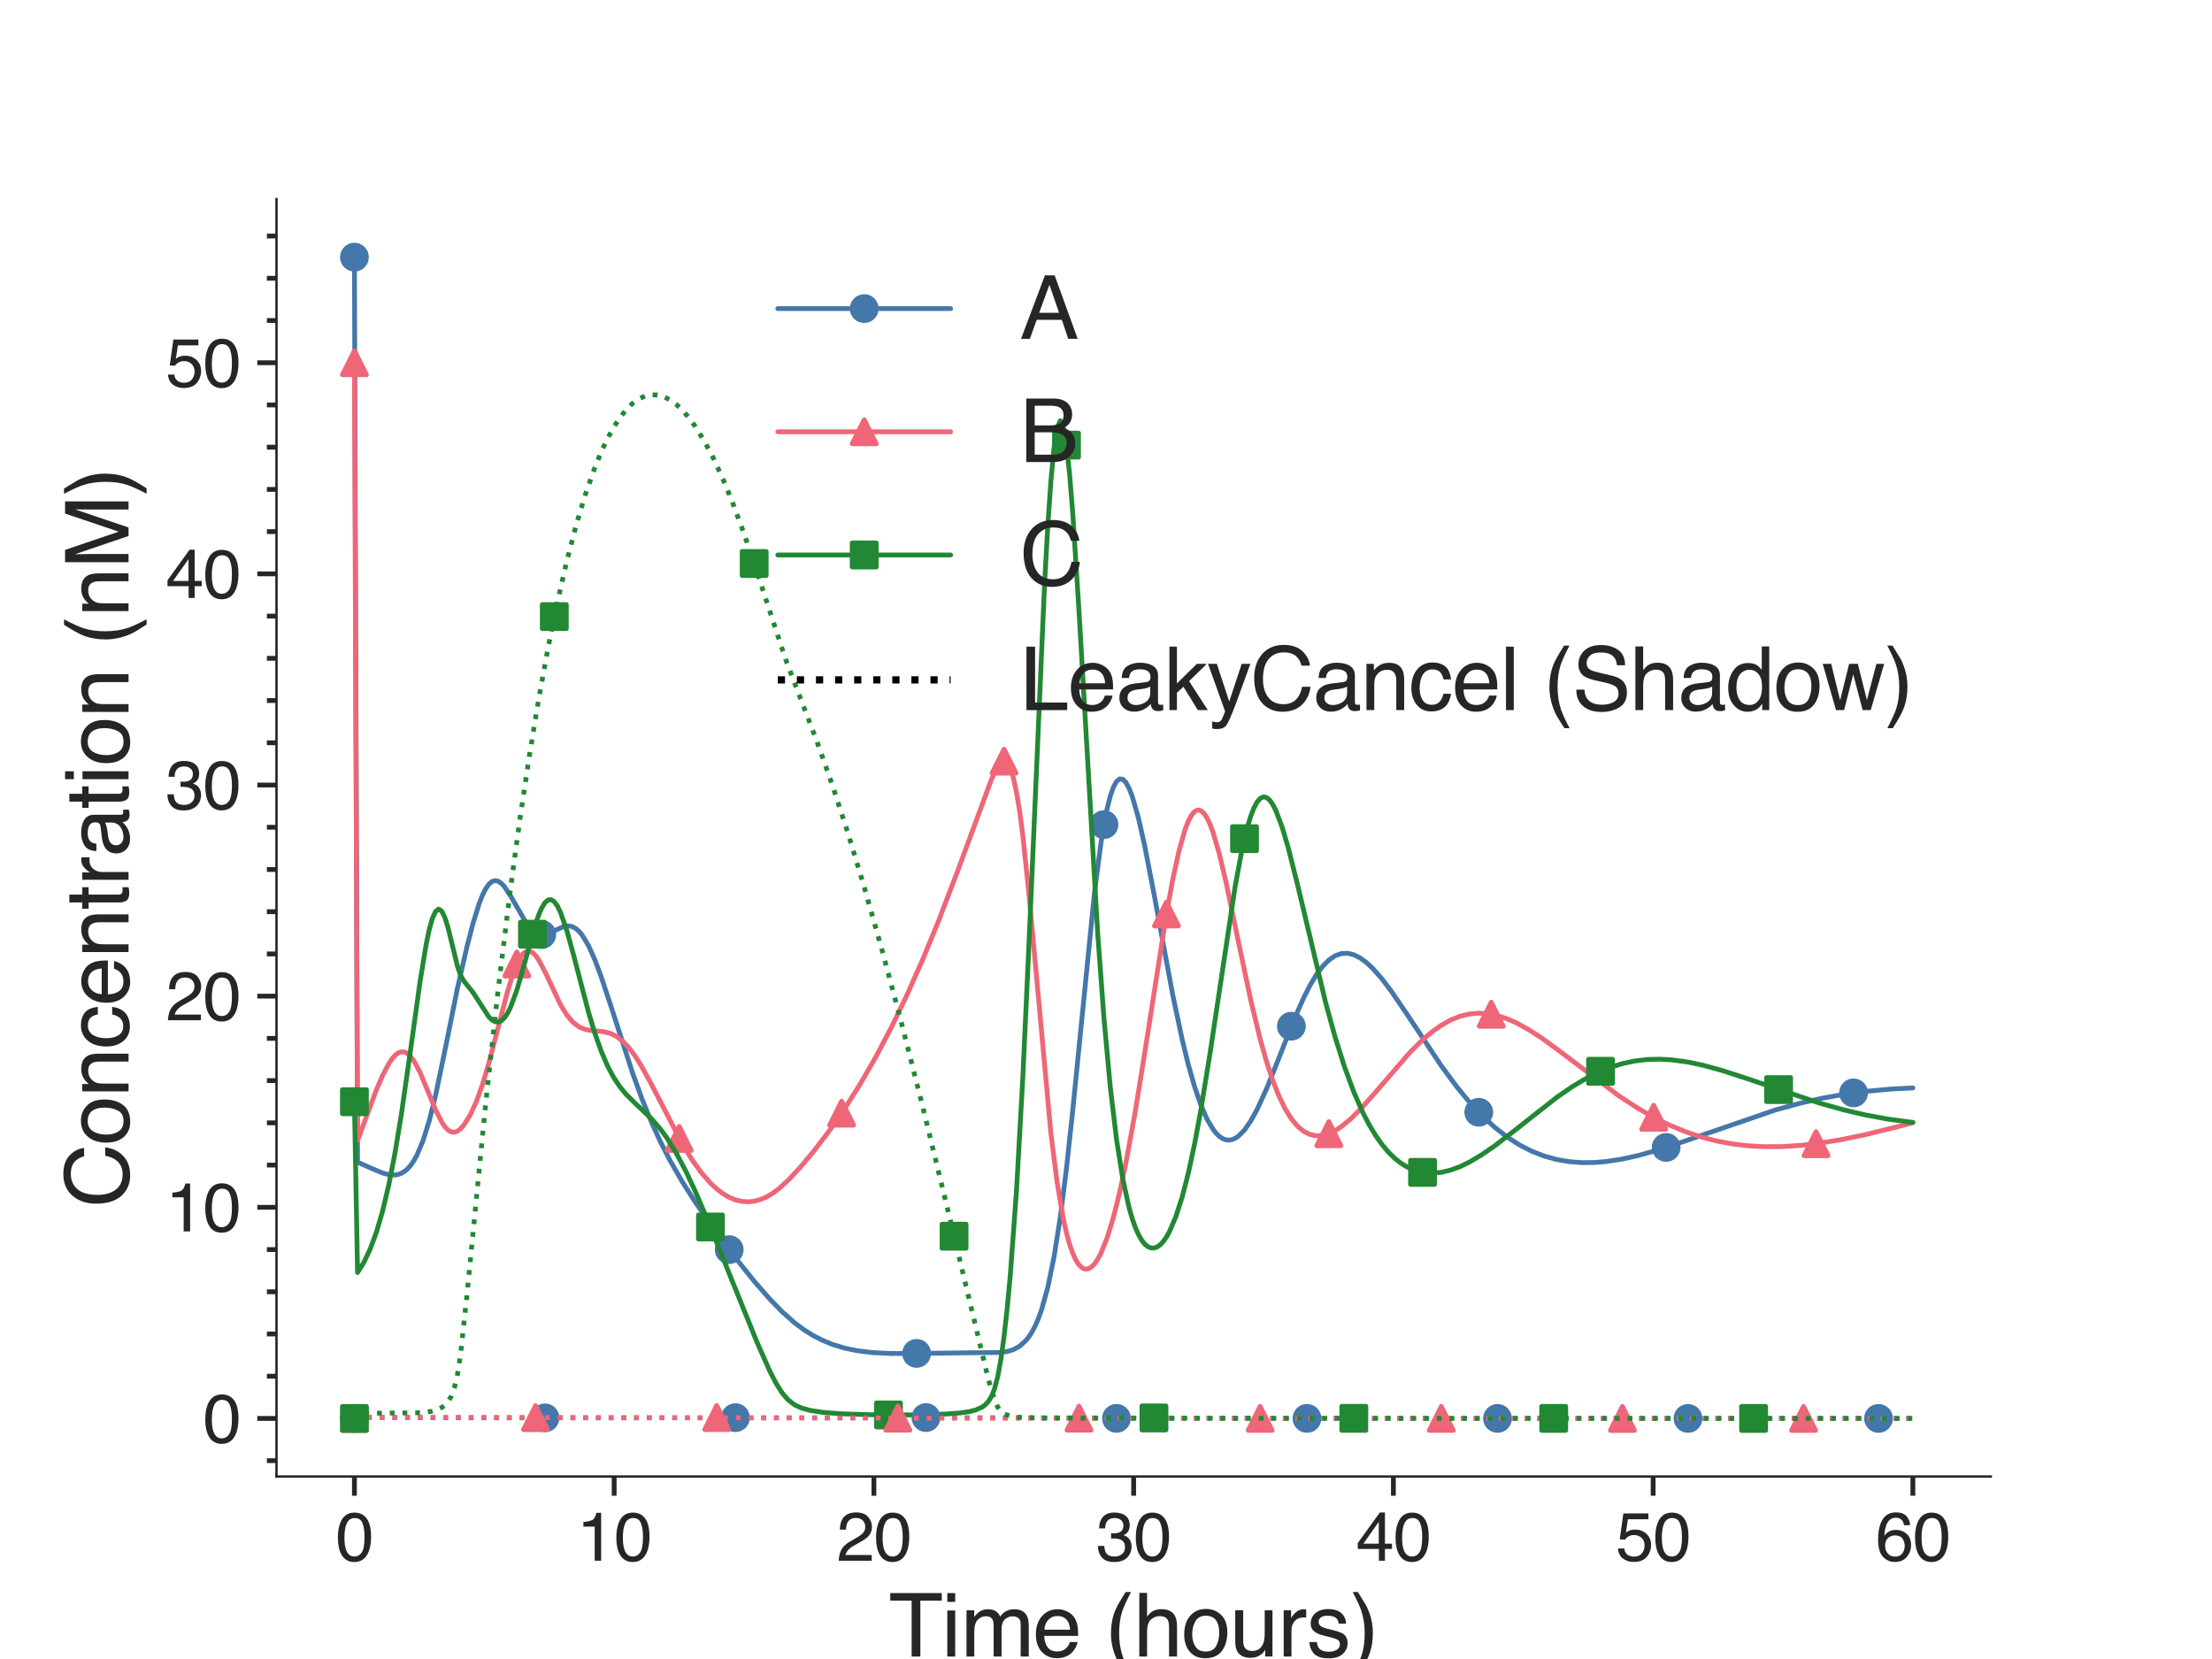 <?xml version="1.0" encoding="utf-8" standalone="no"?>
<!DOCTYPE svg PUBLIC "-//W3C//DTD SVG 1.1//EN"
  "http://www.w3.org/Graphics/SVG/1.1/DTD/svg11.dtd">
<svg xmlns:xlink="http://www.w3.org/1999/xlink" width="460.8pt" height="345.6pt" viewBox="0 0 460.8 345.6" xmlns="http://www.w3.org/2000/svg" version="1.1">
 <defs>
  <style type="text/css">*{stroke-linejoin: round; stroke-linecap: butt}</style>
 </defs>
 <g id="figure_1">
  <g id="patch_1">
   <path d="M 0 345.6 
L 460.8 345.6 
L 460.8 0 
L 0 0 
z
" style="fill: #ffffff"/>
  </g>
  <g id="axes_1">
   <g id="patch_2">
    <path d="M 57.6 307.584 
L 414.72 307.584 
L 414.72 41.472 
L 57.6 41.472 
z
" style="fill: #ffffff"/>
   </g>
   <g id="matplotlib.axis_1">
    <g id="xtick_1">
     <g id="line2d_1">
      <defs>
       <path id="m24bf55b478" d="M 0 0 
L 0 4 
" style="stroke: #262626"/>
      </defs>
      <g>
       <use xlink:href="#m24bf55b478" x="73.833" y="307.584" style="fill: #262626; stroke: #262626"/>
      </g>
     </g>
     <g id="text_1">
      <!-- 0 -->
      <g style="fill: #262626" transform="translate(69.94 325.127)scale(0.14 -0.14)">
       <defs>
        <path id="Helvetica-30" d="M 1731 4475 
Q 2600 4475 2988 3759 
Q 3288 3206 3288 2244 
Q 3288 1331 3016 734 
Q 2622 -122 1728 -122 
Q 922 -122 528 578 
Q 200 1163 200 2147 
Q 200 2909 397 3456 
Q 766 4475 1731 4475 
z
M 1725 391 
Q 2163 391 2422 778 
Q 2681 1166 2681 2222 
Q 2681 2984 2493 3476 
Q 2306 3969 1766 3969 
Q 1269 3969 1039 3501 
Q 809 3034 809 2125 
Q 809 1441 956 1025 
Q 1181 391 1725 391 
z
" transform="scale(0.016)"/>
       </defs>
       <use xlink:href="#Helvetica-30"/>
      </g>
     </g>
    </g>
    <g id="xtick_2">
     <g id="line2d_2">
      <g>
       <use xlink:href="#m24bf55b478" x="127.942" y="307.584" style="fill: #262626; stroke: #262626"/>
      </g>
     </g>
     <g id="text_2">
      <!-- 10 -->
      <g style="fill: #262626" transform="translate(120.157 325.127)scale(0.14 -0.14)">
       <defs>
        <path id="Helvetica-31" d="M 613 3169 
L 613 3600 
Q 1222 3659 1462 3798 
Q 1703 3938 1822 4456 
L 2266 4456 
L 2266 0 
L 1666 0 
L 1666 3169 
L 613 3169 
z
" transform="scale(0.016)"/>
       </defs>
       <use xlink:href="#Helvetica-31"/>
       <use xlink:href="#Helvetica-30" x="55.615"/>
      </g>
     </g>
    </g>
    <g id="xtick_3">
     <g id="line2d_3">
      <g>
       <use xlink:href="#m24bf55b478" x="182.051" y="307.584" style="fill: #262626; stroke: #262626"/>
      </g>
     </g>
     <g id="text_3">
      <!-- 20 -->
      <g style="fill: #262626" transform="translate(174.266 325.127)scale(0.14 -0.14)">
       <defs>
        <path id="Helvetica-32" d="M 200 0 
Q 231 578 439 1006 
Q 647 1434 1250 1784 
L 1850 2131 
Q 2253 2366 2416 2531 
Q 2672 2791 2672 3125 
Q 2672 3516 2437 3745 
Q 2203 3975 1813 3975 
Q 1234 3975 1013 3538 
Q 894 3303 881 2888 
L 309 2888 
Q 319 3472 525 3841 
Q 891 4491 1816 4491 
Q 2584 4491 2939 4075 
Q 3294 3659 3294 3150 
Q 3294 2613 2916 2231 
Q 2697 2009 2131 1694 
L 1703 1456 
Q 1397 1288 1222 1134 
Q 909 863 828 531 
L 3272 531 
L 3272 0 
L 200 0 
z
" transform="scale(0.016)"/>
       </defs>
       <use xlink:href="#Helvetica-32"/>
       <use xlink:href="#Helvetica-30" x="55.615"/>
      </g>
     </g>
    </g>
    <g id="xtick_4">
     <g id="line2d_4">
      <g>
       <use xlink:href="#m24bf55b478" x="236.16" y="307.584" style="fill: #262626; stroke: #262626"/>
      </g>
     </g>
     <g id="text_4">
      <!-- 30 -->
      <g style="fill: #262626" transform="translate(228.375 325.127)scale(0.14 -0.14)">
       <defs>
        <path id="Helvetica-33" d="M 1663 -122 
Q 869 -122 511 314 
Q 153 750 153 1375 
L 741 1375 
Q 778 941 903 744 
Q 1122 391 1694 391 
Q 2138 391 2406 628 
Q 2675 866 2675 1241 
Q 2675 1703 2392 1887 
Q 2109 2072 1606 2072 
Q 1550 2072 1492 2070 
Q 1434 2069 1375 2066 
L 1375 2563 
Q 1463 2553 1522 2550 
Q 1581 2547 1650 2547 
Q 1966 2547 2169 2647 
Q 2525 2822 2525 3272 
Q 2525 3606 2287 3787 
Q 2050 3969 1734 3969 
Q 1172 3969 956 3594 
Q 838 3388 822 3006 
L 266 3006 
Q 266 3506 466 3856 
Q 809 4481 1675 4481 
Q 2359 4481 2734 4176 
Q 3109 3872 3109 3294 
Q 3109 2881 2888 2625 
Q 2750 2466 2531 2375 
Q 2884 2278 3082 2001 
Q 3281 1725 3281 1325 
Q 3281 684 2859 281 
Q 2438 -122 1663 -122 
z
" transform="scale(0.016)"/>
       </defs>
       <use xlink:href="#Helvetica-33"/>
       <use xlink:href="#Helvetica-30" x="55.615"/>
      </g>
     </g>
    </g>
    <g id="xtick_5">
     <g id="line2d_5">
      <g>
       <use xlink:href="#m24bf55b478" x="290.269" y="307.584" style="fill: #262626; stroke: #262626"/>
      </g>
     </g>
     <g id="text_5">
      <!-- 40 -->
      <g style="fill: #262626" transform="translate(282.484 325.127)scale(0.14 -0.14)">
       <defs>
        <path id="Helvetica-34" d="M 2116 1584 
L 2116 3613 
L 681 1584 
L 2116 1584 
z
M 2125 0 
L 2125 1094 
L 163 1094 
L 163 1644 
L 2213 4488 
L 2688 4488 
L 2688 1584 
L 3347 1584 
L 3347 1094 
L 2688 1094 
L 2688 0 
L 2125 0 
z
" transform="scale(0.016)"/>
       </defs>
       <use xlink:href="#Helvetica-34"/>
       <use xlink:href="#Helvetica-30" x="55.615"/>
      </g>
     </g>
    </g>
    <g id="xtick_6">
     <g id="line2d_6">
      <g>
       <use xlink:href="#m24bf55b478" x="344.378" y="307.584" style="fill: #262626; stroke: #262626"/>
      </g>
     </g>
     <g id="text_6">
      <!-- 50 -->
      <g style="fill: #262626" transform="translate(336.593 325.127)scale(0.14 -0.14)">
       <defs>
        <path id="Helvetica-35" d="M 791 1141 
Q 847 659 1238 475 
Q 1438 381 1700 381 
Q 2200 381 2440 700 
Q 2681 1019 2681 1406 
Q 2681 1875 2395 2131 
Q 2109 2388 1709 2388 
Q 1419 2388 1211 2275 
Q 1003 2163 856 1963 
L 369 1991 
L 709 4400 
L 3034 4400 
L 3034 3856 
L 1131 3856 
L 941 2613 
Q 1097 2731 1238 2791 
Q 1488 2894 1816 2894 
Q 2431 2894 2859 2497 
Q 3288 2100 3288 1491 
Q 3288 856 2895 371 
Q 2503 -113 1644 -113 
Q 1097 -113 676 195 
Q 256 503 206 1141 
L 791 1141 
z
" transform="scale(0.016)"/>
       </defs>
       <use xlink:href="#Helvetica-35"/>
       <use xlink:href="#Helvetica-30" x="55.615"/>
      </g>
     </g>
    </g>
    <g id="xtick_7">
     <g id="line2d_7">
      <g>
       <use xlink:href="#m24bf55b478" x="398.487" y="307.584" style="fill: #262626; stroke: #262626"/>
      </g>
     </g>
     <g id="text_7">
      <!-- 60 -->
      <g style="fill: #262626" transform="translate(390.702 325.127)scale(0.14 -0.14)">
       <defs>
        <path id="Helvetica-36" d="M 1872 4494 
Q 2622 4494 2917 4105 
Q 3213 3716 3213 3303 
L 2656 3303 
Q 2606 3569 2497 3719 
Q 2294 4000 1881 4000 
Q 1409 4000 1131 3564 
Q 853 3128 822 2316 
Q 1016 2600 1309 2741 
Q 1578 2866 1909 2866 
Q 2472 2866 2890 2506 
Q 3309 2147 3309 1434 
Q 3309 825 2912 354 
Q 2516 -116 1781 -116 
Q 1153 -116 697 361 
Q 241 838 241 1966 
Q 241 2800 444 3381 
Q 834 4494 1872 4494 
z
M 1831 384 
Q 2275 384 2495 682 
Q 2716 981 2716 1388 
Q 2716 1731 2519 2042 
Q 2322 2353 1803 2353 
Q 1441 2353 1167 2112 
Q 894 1872 894 1388 
Q 894 963 1142 673 
Q 1391 384 1831 384 
z
" transform="scale(0.016)"/>
       </defs>
       <use xlink:href="#Helvetica-36"/>
       <use xlink:href="#Helvetica-30" x="55.615"/>
      </g>
     </g>
    </g>
    <g id="text_8">
     <!-- Time (hours) -->
     <g style="fill: #262626" transform="translate(185.157 345.089)scale(0.18 -0.18)">
      <defs>
       <path id="Helvetica-54" d="M 3828 4591 
L 3828 4044 
L 2281 4044 
L 2281 0 
L 1650 0 
L 1650 4044 
L 103 4044 
L 103 4591 
L 3828 4591 
z
" transform="scale(0.016)"/>
       <path id="Helvetica-69" d="M 413 3331 
L 984 3331 
L 984 0 
L 413 0 
L 413 3331 
z
M 413 4591 
L 984 4591 
L 984 3953 
L 413 3953 
L 413 4591 
z
" transform="scale(0.016)"/>
       <path id="Helvetica-6d" d="M 413 3347 
L 969 3347 
L 969 2872 
Q 1169 3119 1331 3231 
Q 1609 3422 1963 3422 
Q 2363 3422 2606 3225 
Q 2744 3113 2856 2894 
Q 3044 3163 3297 3292 
Q 3550 3422 3866 3422 
Q 4541 3422 4784 2934 
Q 4916 2672 4916 2228 
L 4916 0 
L 4331 0 
L 4331 2325 
Q 4331 2659 4164 2784 
Q 3997 2909 3756 2909 
Q 3425 2909 3186 2687 
Q 2947 2466 2947 1947 
L 2947 0 
L 2375 0 
L 2375 2184 
Q 2375 2525 2294 2681 
Q 2166 2916 1816 2916 
Q 1497 2916 1236 2669 
Q 975 2422 975 1775 
L 975 0 
L 413 0 
L 413 3347 
z
" transform="scale(0.016)"/>
       <path id="Helvetica-65" d="M 1806 3422 
Q 2163 3422 2497 3255 
Q 2831 3088 3006 2822 
Q 3175 2569 3231 2231 
Q 3281 2000 3281 1494 
L 828 1494 
Q 844 984 1069 676 
Q 1294 369 1766 369 
Q 2206 369 2469 659 
Q 2619 828 2681 1050 
L 3234 1050 
Q 3213 866 3089 639 
Q 2966 413 2813 269 
Q 2556 19 2178 -69 
Q 1975 -119 1719 -119 
Q 1094 -119 659 336 
Q 225 791 225 1609 
Q 225 2416 662 2919 
Q 1100 3422 1806 3422 
z
M 2703 1941 
Q 2669 2306 2544 2525 
Q 2313 2931 1772 2931 
Q 1384 2931 1121 2651 
Q 859 2372 844 1941 
L 2703 1941 
z
M 1753 3428 
L 1753 3428 
z
" transform="scale(0.016)"/>
       <path id="Helvetica-20" transform="scale(0.016)"/>
       <path id="Helvetica-28" d="M 1894 4666 
Q 1403 3713 1256 3263 
Q 1034 2578 1034 1681 
Q 1034 775 1288 25 
Q 1444 -438 1903 -1306 
L 1525 -1306 
Q 1069 -594 959 -397 
Q 850 -200 722 138 
Q 547 600 478 1125 
Q 444 1397 444 1644 
Q 444 2569 734 3291 
Q 919 3750 1503 4666 
L 1894 4666 
z
" transform="scale(0.016)"/>
       <path id="Helvetica-68" d="M 413 4606 
L 975 4606 
L 975 2894 
Q 1175 3147 1334 3250 
Q 1606 3428 2013 3428 
Q 2741 3428 3000 2919 
Q 3141 2641 3141 2147 
L 3141 0 
L 2563 0 
L 2563 2109 
Q 2563 2478 2469 2650 
Q 2316 2925 1894 2925 
Q 1544 2925 1259 2684 
Q 975 2444 975 1775 
L 975 0 
L 413 0 
L 413 4606 
z
" transform="scale(0.016)"/>
       <path id="Helvetica-6f" d="M 1741 363 
Q 2300 363 2508 786 
Q 2716 1209 2716 1728 
Q 2716 2197 2566 2491 
Q 2328 2953 1747 2953 
Q 1231 2953 997 2559 
Q 763 2166 763 1609 
Q 763 1075 997 719 
Q 1231 363 1741 363 
z
M 1763 3444 
Q 2409 3444 2856 3012 
Q 3303 2581 3303 1744 
Q 3303 934 2909 406 
Q 2516 -122 1688 -122 
Q 997 -122 590 345 
Q 184 813 184 1600 
Q 184 2444 612 2944 
Q 1041 3444 1763 3444 
z
M 1744 3428 
L 1744 3428 
z
" transform="scale(0.016)"/>
       <path id="Helvetica-75" d="M 975 3347 
L 975 1125 
Q 975 869 1056 706 
Q 1206 406 1616 406 
Q 2203 406 2416 931 
Q 2531 1213 2531 1703 
L 2531 3347 
L 3094 3347 
L 3094 0 
L 2563 0 
L 2569 494 
Q 2459 303 2297 172 
Q 1975 -91 1516 -91 
Q 800 -91 541 388 
Q 400 644 400 1072 
L 400 3347 
L 975 3347 
z
M 1747 3428 
L 1747 3428 
z
" transform="scale(0.016)"/>
       <path id="Helvetica-72" d="M 428 3347 
L 963 3347 
L 963 2769 
Q 1028 2938 1284 3180 
Q 1541 3422 1875 3422 
Q 1891 3422 1928 3419 
Q 1966 3416 2056 3406 
L 2056 2813 
Q 2006 2822 1964 2825 
Q 1922 2828 1872 2828 
Q 1447 2828 1219 2554 
Q 991 2281 991 1925 
L 991 0 
L 428 0 
L 428 3347 
z
" transform="scale(0.016)"/>
       <path id="Helvetica-73" d="M 747 1050 
Q 772 769 888 619 
Q 1100 347 1625 347 
Q 1938 347 2175 483 
Q 2413 619 2413 903 
Q 2413 1119 2222 1231 
Q 2100 1300 1741 1391 
L 1294 1503 
Q 866 1609 663 1741 
Q 300 1969 300 2372 
Q 300 2847 642 3140 
Q 984 3434 1563 3434 
Q 2319 3434 2653 2991 
Q 2863 2709 2856 2384 
L 2325 2384 
Q 2309 2575 2191 2731 
Q 1997 2953 1519 2953 
Q 1200 2953 1036 2831 
Q 872 2709 872 2509 
Q 872 2291 1088 2159 
Q 1213 2081 1456 2022 
L 1828 1931 
Q 2434 1784 2641 1647 
Q 2969 1431 2969 969 
Q 2969 522 2630 197 
Q 2291 -128 1597 -128 
Q 850 -128 539 211 
Q 228 550 206 1050 
L 747 1050 
z
M 1578 3428 
L 1578 3428 
z
" transform="scale(0.016)"/>
       <path id="Helvetica-29" d="M 222 -1306 
Q 719 -338 863 106 
Q 1081 778 1081 1681 
Q 1081 2584 828 3334 
Q 672 3797 213 4666 
L 591 4666 
Q 1072 3897 1173 3717 
Q 1275 3538 1394 3222 
Q 1544 2831 1608 2450 
Q 1672 2069 1672 1716 
Q 1672 791 1378 66 
Q 1194 -400 613 -1306 
L 222 -1306 
z
" transform="scale(0.016)"/>
      </defs>
      <use xlink:href="#Helvetica-54"/>
      <use xlink:href="#Helvetica-69" x="61.084"/>
      <use xlink:href="#Helvetica-6d" x="83.301"/>
      <use xlink:href="#Helvetica-65" x="166.602"/>
      <use xlink:href="#Helvetica-20" x="222.217"/>
      <use xlink:href="#Helvetica-28" x="250"/>
      <use xlink:href="#Helvetica-68" x="283.301"/>
      <use xlink:href="#Helvetica-6f" x="338.916"/>
      <use xlink:href="#Helvetica-75" x="394.531"/>
      <use xlink:href="#Helvetica-72" x="450.146"/>
      <use xlink:href="#Helvetica-73" x="483.447"/>
      <use xlink:href="#Helvetica-29" x="533.447"/>
     </g>
    </g>
   </g>
   <g id="matplotlib.axis_2">
    <g id="ytick_1">
     <g id="line2d_8">
      <defs>
       <path id="mb672445096" d="M 0 0 
L -4 0 
" style="stroke: #262626"/>
      </defs>
      <g>
       <use xlink:href="#mb672445096" x="57.6" y="295.488" style="fill: #262626; stroke: #262626"/>
      </g>
     </g>
     <g id="text_9">
      <!-- 0 -->
      <g style="fill: #262626" transform="translate(42.315 300.509)scale(0.14 -0.14)">
       <use xlink:href="#Helvetica-30"/>
      </g>
     </g>
    </g>
    <g id="ytick_2">
     <g id="line2d_9">
      <g>
       <use xlink:href="#mb672445096" x="57.6" y="251.503" style="fill: #262626; stroke: #262626"/>
      </g>
     </g>
     <g id="text_10">
      <!-- 10 -->
      <g style="fill: #262626" transform="translate(34.529 256.524)scale(0.14 -0.14)">
       <use xlink:href="#Helvetica-31"/>
       <use xlink:href="#Helvetica-30" x="55.615"/>
      </g>
     </g>
    </g>
    <g id="ytick_3">
     <g id="line2d_10">
      <g>
       <use xlink:href="#mb672445096" x="57.6" y="207.517" style="fill: #262626; stroke: #262626"/>
      </g>
     </g>
     <g id="text_11">
      <!-- 20 -->
      <g style="fill: #262626" transform="translate(34.529 212.538)scale(0.14 -0.14)">
       <use xlink:href="#Helvetica-32"/>
       <use xlink:href="#Helvetica-30" x="55.615"/>
      </g>
     </g>
    </g>
    <g id="ytick_4">
     <g id="line2d_11">
      <g>
       <use xlink:href="#mb672445096" x="57.6" y="163.532" style="fill: #262626; stroke: #262626"/>
      </g>
     </g>
     <g id="text_12">
      <!-- 30 -->
      <g style="fill: #262626" transform="translate(34.529 168.553)scale(0.14 -0.14)">
       <use xlink:href="#Helvetica-33"/>
       <use xlink:href="#Helvetica-30" x="55.615"/>
      </g>
     </g>
    </g>
    <g id="ytick_5">
     <g id="line2d_12">
      <g>
       <use xlink:href="#mb672445096" x="57.6" y="119.546" style="fill: #262626; stroke: #262626"/>
      </g>
     </g>
     <g id="text_13">
      <!-- 40 -->
      <g style="fill: #262626" transform="translate(34.529 124.568)scale(0.14 -0.14)">
       <use xlink:href="#Helvetica-34"/>
       <use xlink:href="#Helvetica-30" x="55.615"/>
      </g>
     </g>
    </g>
    <g id="ytick_6">
     <g id="line2d_13">
      <g>
       <use xlink:href="#mb672445096" x="57.6" y="75.561" style="fill: #262626; stroke: #262626"/>
      </g>
     </g>
     <g id="text_14">
      <!-- 50 -->
      <g style="fill: #262626" transform="translate(34.529 80.582)scale(0.14 -0.14)">
       <use xlink:href="#Helvetica-35"/>
       <use xlink:href="#Helvetica-30" x="55.615"/>
      </g>
     </g>
    </g>
    <g id="ytick_7">
     <g id="line2d_14">
      <defs>
       <path id="mdeb053cc16" d="M 0 0 
L -2 0 
" style="stroke: #262626"/>
      </defs>
      <g>
       <use xlink:href="#mdeb053cc16" x="57.6" y="304.285" style="fill: #262626; stroke: #262626"/>
      </g>
     </g>
    </g>
    <g id="ytick_8">
     <g id="line2d_15">
      <g>
       <use xlink:href="#mdeb053cc16" x="57.6" y="286.691" style="fill: #262626; stroke: #262626"/>
      </g>
     </g>
    </g>
    <g id="ytick_9">
     <g id="line2d_16">
      <g>
       <use xlink:href="#mdeb053cc16" x="57.6" y="277.894" style="fill: #262626; stroke: #262626"/>
      </g>
     </g>
    </g>
    <g id="ytick_10">
     <g id="line2d_17">
      <g>
       <use xlink:href="#mdeb053cc16" x="57.6" y="269.097" style="fill: #262626; stroke: #262626"/>
      </g>
     </g>
    </g>
    <g id="ytick_11">
     <g id="line2d_18">
      <g>
       <use xlink:href="#mdeb053cc16" x="57.6" y="260.3" style="fill: #262626; stroke: #262626"/>
      </g>
     </g>
    </g>
    <g id="ytick_12">
     <g id="line2d_19">
      <g>
       <use xlink:href="#mdeb053cc16" x="57.6" y="242.705" style="fill: #262626; stroke: #262626"/>
      </g>
     </g>
    </g>
    <g id="ytick_13">
     <g id="line2d_20">
      <g>
       <use xlink:href="#mdeb053cc16" x="57.6" y="233.908" style="fill: #262626; stroke: #262626"/>
      </g>
     </g>
    </g>
    <g id="ytick_14">
     <g id="line2d_21">
      <g>
       <use xlink:href="#mdeb053cc16" x="57.6" y="225.111" style="fill: #262626; stroke: #262626"/>
      </g>
     </g>
    </g>
    <g id="ytick_15">
     <g id="line2d_22">
      <g>
       <use xlink:href="#mdeb053cc16" x="57.6" y="216.314" style="fill: #262626; stroke: #262626"/>
      </g>
     </g>
    </g>
    <g id="ytick_16">
     <g id="line2d_23">
      <g>
       <use xlink:href="#mdeb053cc16" x="57.6" y="198.72" style="fill: #262626; stroke: #262626"/>
      </g>
     </g>
    </g>
    <g id="ytick_17">
     <g id="line2d_24">
      <g>
       <use xlink:href="#mdeb053cc16" x="57.6" y="189.923" style="fill: #262626; stroke: #262626"/>
      </g>
     </g>
    </g>
    <g id="ytick_18">
     <g id="line2d_25">
      <g>
       <use xlink:href="#mdeb053cc16" x="57.6" y="181.126" style="fill: #262626; stroke: #262626"/>
      </g>
     </g>
    </g>
    <g id="ytick_19">
     <g id="line2d_26">
      <g>
       <use xlink:href="#mdeb053cc16" x="57.6" y="172.329" style="fill: #262626; stroke: #262626"/>
      </g>
     </g>
    </g>
    <g id="ytick_20">
     <g id="line2d_27">
      <g>
       <use xlink:href="#mdeb053cc16" x="57.6" y="154.735" style="fill: #262626; stroke: #262626"/>
      </g>
     </g>
    </g>
    <g id="ytick_21">
     <g id="line2d_28">
      <g>
       <use xlink:href="#mdeb053cc16" x="57.6" y="145.937" style="fill: #262626; stroke: #262626"/>
      </g>
     </g>
    </g>
    <g id="ytick_22">
     <g id="line2d_29">
      <g>
       <use xlink:href="#mdeb053cc16" x="57.6" y="137.14" style="fill: #262626; stroke: #262626"/>
      </g>
     </g>
    </g>
    <g id="ytick_23">
     <g id="line2d_30">
      <g>
       <use xlink:href="#mdeb053cc16" x="57.6" y="128.343" style="fill: #262626; stroke: #262626"/>
      </g>
     </g>
    </g>
    <g id="ytick_24">
     <g id="line2d_31">
      <g>
       <use xlink:href="#mdeb053cc16" x="57.6" y="110.749" style="fill: #262626; stroke: #262626"/>
      </g>
     </g>
    </g>
    <g id="ytick_25">
     <g id="line2d_32">
      <g>
       <use xlink:href="#mdeb053cc16" x="57.6" y="101.952" style="fill: #262626; stroke: #262626"/>
      </g>
     </g>
    </g>
    <g id="ytick_26">
     <g id="line2d_33">
      <g>
       <use xlink:href="#mdeb053cc16" x="57.6" y="93.155" style="fill: #262626; stroke: #262626"/>
      </g>
     </g>
    </g>
    <g id="ytick_27">
     <g id="line2d_34">
      <g>
       <use xlink:href="#mdeb053cc16" x="57.6" y="84.358" style="fill: #262626; stroke: #262626"/>
      </g>
     </g>
    </g>
    <g id="ytick_28">
     <g id="line2d_35">
      <g>
       <use xlink:href="#mdeb053cc16" x="57.6" y="66.764" style="fill: #262626; stroke: #262626"/>
      </g>
     </g>
    </g>
    <g id="ytick_29">
     <g id="line2d_36">
      <g>
       <use xlink:href="#mdeb053cc16" x="57.6" y="57.967" style="fill: #262626; stroke: #262626"/>
      </g>
     </g>
    </g>
    <g id="ytick_30">
     <g id="line2d_37">
      <g>
       <use xlink:href="#mdeb053cc16" x="57.6" y="49.169" style="fill: #262626; stroke: #262626"/>
      </g>
     </g>
    </g>
    <g id="text_15">
     <!-- Concentration (nM) -->
     <g style="fill: #262626" transform="translate(26.777 251.554)rotate(-90)scale(0.18 -0.18)">
      <defs>
       <path id="Helvetica-43" d="M 2422 4716 
Q 3294 4716 3775 4256 
Q 4256 3797 4309 3213 
L 3703 3213 
Q 3600 3656 3292 3915 
Q 2984 4175 2428 4175 
Q 1750 4175 1333 3698 
Q 916 3222 916 2238 
Q 916 1431 1292 929 
Q 1669 428 2416 428 
Q 3103 428 3463 956 
Q 3653 1234 3747 1688 
L 4353 1688 
Q 4272 963 3816 472 
Q 3269 -119 2341 -119 
Q 1541 -119 997 366 
Q 281 1006 281 2344 
Q 281 3359 819 4009 
Q 1400 4716 2422 4716 
z
M 2297 4716 
L 2297 4716 
z
" transform="scale(0.016)"/>
       <path id="Helvetica-6e" d="M 413 3347 
L 947 3347 
L 947 2872 
Q 1184 3166 1450 3294 
Q 1716 3422 2041 3422 
Q 2753 3422 3003 2925 
Q 3141 2653 3141 2147 
L 3141 0 
L 2569 0 
L 2569 2109 
Q 2569 2416 2478 2603 
Q 2328 2916 1934 2916 
Q 1734 2916 1606 2875 
Q 1375 2806 1200 2600 
Q 1059 2434 1017 2257 
Q 975 2081 975 1753 
L 975 0 
L 413 0 
L 413 3347 
z
M 1734 3428 
L 1734 3428 
z
" transform="scale(0.016)"/>
       <path id="Helvetica-63" d="M 1703 3444 
Q 2269 3444 2623 3169 
Q 2978 2894 3050 2222 
L 2503 2222 
Q 2453 2531 2275 2736 
Q 2097 2941 1703 2941 
Q 1166 2941 934 2416 
Q 784 2075 784 1575 
Q 784 1072 996 728 
Q 1209 384 1666 384 
Q 2016 384 2220 598 
Q 2425 813 2503 1184 
L 3050 1184 
Q 2956 519 2581 211 
Q 2206 -97 1622 -97 
Q 966 -97 575 383 
Q 184 863 184 1581 
Q 184 2463 612 2953 
Q 1041 3444 1703 3444 
z
M 1616 3428 
L 1616 3428 
z
" transform="scale(0.016)"/>
       <path id="Helvetica-74" d="M 525 4281 
L 1094 4281 
L 1094 3347 
L 1628 3347 
L 1628 2888 
L 1094 2888 
L 1094 703 
Q 1094 528 1213 469 
Q 1278 434 1431 434 
Q 1472 434 1519 436 
Q 1566 438 1628 444 
L 1628 0 
Q 1531 -28 1426 -40 
Q 1322 -53 1200 -53 
Q 806 -53 665 148 
Q 525 350 525 672 
L 525 2888 
L 72 2888 
L 72 3347 
L 525 3347 
L 525 4281 
z
" transform="scale(0.016)"/>
       <path id="Helvetica-61" d="M 844 891 
Q 844 647 1022 506 
Q 1200 366 1444 366 
Q 1741 366 2019 503 
Q 2488 731 2488 1250 
L 2488 1703 
Q 2384 1638 2221 1594 
Q 2059 1550 1903 1531 
L 1563 1488 
Q 1256 1447 1103 1359 
Q 844 1213 844 891 
z
M 2206 2028 
Q 2400 2053 2466 2191 
Q 2503 2266 2503 2406 
Q 2503 2694 2298 2823 
Q 2094 2953 1713 2953 
Q 1272 2953 1088 2716 
Q 984 2584 953 2325 
L 428 2325 
Q 444 2944 830 3186 
Q 1216 3428 1725 3428 
Q 2316 3428 2684 3203 
Q 3050 2978 3050 2503 
L 3050 575 
Q 3050 488 3086 434 
Q 3122 381 3238 381 
Q 3275 381 3322 386 
Q 3369 391 3422 400 
L 3422 -16 
Q 3291 -53 3222 -62 
Q 3153 -72 3034 -72 
Q 2744 -72 2613 134 
Q 2544 244 2516 444 
Q 2344 219 2022 53 
Q 1700 -113 1313 -113 
Q 847 -113 551 170 
Q 256 453 256 878 
Q 256 1344 547 1600 
Q 838 1856 1309 1916 
L 2206 2028 
z
M 1741 3428 
L 1741 3428 
z
" transform="scale(0.016)"/>
       <path id="Helvetica-4d" d="M 472 4591 
L 1363 4591 
L 2681 709 
L 3991 4591 
L 4872 4591 
L 4872 0 
L 4281 0 
L 4281 2709 
Q 4281 2850 4287 3175 
Q 4294 3500 4294 3872 
L 2984 0 
L 2369 0 
L 1050 3872 
L 1050 3731 
Q 1050 3563 1058 3217 
Q 1066 2872 1066 2709 
L 1066 0 
L 472 0 
L 472 4591 
z
" transform="scale(0.016)"/>
      </defs>
      <use xlink:href="#Helvetica-43"/>
      <use xlink:href="#Helvetica-6f" x="72.217"/>
      <use xlink:href="#Helvetica-6e" x="127.832"/>
      <use xlink:href="#Helvetica-63" x="183.447"/>
      <use xlink:href="#Helvetica-65" x="233.447"/>
      <use xlink:href="#Helvetica-6e" x="289.062"/>
      <use xlink:href="#Helvetica-74" x="344.678"/>
      <use xlink:href="#Helvetica-72" x="372.461"/>
      <use xlink:href="#Helvetica-61" x="405.762"/>
      <use xlink:href="#Helvetica-74" x="461.377"/>
      <use xlink:href="#Helvetica-69" x="489.16"/>
      <use xlink:href="#Helvetica-6f" x="511.377"/>
      <use xlink:href="#Helvetica-6e" x="566.992"/>
      <use xlink:href="#Helvetica-20" x="622.607"/>
      <use xlink:href="#Helvetica-28" x="650.391"/>
      <use xlink:href="#Helvetica-6e" x="683.691"/>
      <use xlink:href="#Helvetica-4d" x="739.307"/>
      <use xlink:href="#Helvetica-29" x="822.607"/>
     </g>
    </g>
   </g>
   <g id="line2d_38">
    <path d="M 73.833 53.568 
L 74.483 242.097 
L 77.736 243.541 
L 79.688 244.349 
L 80.989 244.7 
L 82.291 244.771 
L 82.941 244.659 
L 83.592 244.424 
L 84.242 244.045 
L 84.893 243.501 
L 85.544 242.77 
L 86.194 241.83 
L 86.845 240.66 
L 88.146 237.561 
L 89.447 233.378 
L 90.749 228.131 
L 92.7 218.755 
L 95.303 205.832 
L 97.255 197.311 
L 98.556 192.28 
L 99.857 188.121 
L 100.508 186.481 
L 101.158 185.18 
L 101.809 184.238 
L 102.46 183.661 
L 103.11 183.442 
L 103.761 183.562 
L 104.411 183.988 
L 105.062 184.677 
L 106.363 186.636 
L 109.616 192.25 
L 110.918 193.764 
L 111.568 194.251 
L 112.219 194.55 
L 112.869 194.672 
L 113.52 194.635 
L 114.821 194.201 
L 117.424 193.006 
L 118.074 192.885 
L 118.725 192.908 
L 119.375 193.102 
L 120.026 193.488 
L 120.677 194.076 
L 121.327 194.87 
L 122.629 197.062 
L 123.93 199.974 
L 125.231 203.451 
L 127.183 209.333 
L 131.737 223.413 
L 133.689 228.796 
L 135.641 233.611 
L 137.593 237.882 
L 139.544 241.686 
L 142.147 246.203 
L 144.749 250.282 
L 148.653 255.913 
L 153.207 262.026 
L 157.111 266.899 
L 160.364 270.621 
L 162.966 273.294 
L 165.569 275.598 
L 167.521 277.047 
L 169.472 278.26 
L 171.424 279.252 
L 173.376 280.048 
L 175.979 280.842 
L 178.581 281.382 
L 181.834 281.777 
L 185.738 281.961 
L 190.943 281.937 
L 203.304 281.796 
L 208.509 281.74 
L 209.81 281.548 
L 211.112 281.148 
L 212.413 280.432 
L 213.714 279.253 
L 214.365 278.431 
L 215.015 277.415 
L 215.666 276.174 
L 216.316 274.672 
L 216.967 272.871 
L 218.268 268.212 
L 219.569 261.882 
L 220.871 253.628 
L 222.172 243.361 
L 223.473 231.288 
L 228.027 185.722 
L 229.329 175.778 
L 229.979 171.779 
L 230.63 168.48 
L 231.28 165.889 
L 231.931 164.004 
L 232.582 162.803 
L 233.232 162.259 
L 233.883 162.334 
L 234.533 162.982 
L 235.184 164.156 
L 235.835 165.805 
L 237.136 170.312 
L 238.437 176.074 
L 240.389 186.164 
L 244.293 207.212 
L 246.244 216.451 
L 247.546 221.781 
L 248.847 226.359 
L 250.148 230.149 
L 251.449 233.139 
L 252.751 235.336 
L 253.401 236.143 
L 254.052 236.76 
L 254.702 237.19 
L 255.353 237.437 
L 256.004 237.508 
L 256.654 237.405 
L 257.305 237.135 
L 257.955 236.705 
L 259.257 235.389 
L 260.558 233.517 
L 261.859 231.162 
L 263.811 226.91 
L 266.413 220.419 
L 269.666 212.184 
L 271.618 207.781 
L 272.919 205.237 
L 274.221 203.07 
L 275.522 201.317 
L 276.823 199.995 
L 278.124 199.107 
L 279.426 198.643 
L 280.727 198.582 
L 282.028 198.894 
L 283.329 199.544 
L 284.63 200.494 
L 285.932 201.703 
L 287.884 203.915 
L 289.835 206.489 
L 293.088 211.262 
L 300.245 222.03 
L 303.498 226.429 
L 306.101 229.58 
L 308.703 232.368 
L 311.305 234.779 
L 313.908 236.818 
L 316.51 238.494 
L 319.113 239.828 
L 321.715 240.839 
L 324.318 241.554 
L 326.92 241.997 
L 329.523 242.195 
L 332.125 242.172 
L 334.727 241.956 
L 337.981 241.45 
L 341.234 240.728 
L 345.137 239.639 
L 350.342 237.93 
L 369.86 231.221 
L 375.065 229.805 
L 379.62 228.779 
L 384.174 227.959 
L 388.728 227.342 
L 393.933 226.87 
L 398.487 226.637 
L 398.487 226.637 
" clip-path="url(#p883f5f8ffb)" style="fill: none; stroke: #4477aa; stroke-linecap: round"/>
    <defs>
     <path id="mbec3c18c16" d="M 0 2.5 
C 0.663 2.5 1.299 2.237 1.768 1.768 
C 2.237 1.299 2.5 0.663 2.5 0 
C 2.5 -0.663 2.237 -1.299 1.768 -1.768 
C 1.299 -2.237 0.663 -2.5 0 -2.5 
C -0.663 -2.5 -1.299 -2.237 -1.768 -1.768 
C -2.237 -1.299 -2.5 -0.663 -2.5 0 
C -2.5 0.663 -2.237 1.299 -1.768 1.768 
C -1.299 2.237 -0.663 2.5 0 2.5 
z
" style="stroke: #4477aa"/>
    </defs>
    <g clip-path="url(#p883f5f8ffb)">
     <use xlink:href="#mbec3c18c16" x="73.833" y="53.568" style="fill: #4477aa; stroke: #4477aa"/>
     <use xlink:href="#mbec3c18c16" x="112.869" y="194.672" style="fill: #4477aa; stroke: #4477aa"/>
     <use xlink:href="#mbec3c18c16" x="151.906" y="260.324" style="fill: #4477aa; stroke: #4477aa"/>
     <use xlink:href="#mbec3c18c16" x="190.943" y="281.937" style="fill: #4477aa; stroke: #4477aa"/>
     <use xlink:href="#mbec3c18c16" x="229.979" y="171.779" style="fill: #4477aa; stroke: #4477aa"/>
     <use xlink:href="#mbec3c18c16" x="269.016" y="213.772" style="fill: #4477aa; stroke: #4477aa"/>
     <use xlink:href="#mbec3c18c16" x="308.052" y="231.706" style="fill: #4477aa; stroke: #4477aa"/>
     <use xlink:href="#mbec3c18c16" x="347.089" y="239.025" style="fill: #4477aa; stroke: #4477aa"/>
     <use xlink:href="#mbec3c18c16" x="386.126" y="227.67" style="fill: #4477aa; stroke: #4477aa"/>
    </g>
   </g>
   <g id="line2d_39">
    <path d="M 73.833 75.561 
L 74.483 237.582 
L 78.387 227.098 
L 79.688 224.064 
L 80.989 221.578 
L 81.64 220.61 
L 82.291 219.86 
L 82.941 219.355 
L 83.592 219.113 
L 84.242 219.15 
L 84.893 219.473 
L 85.544 220.077 
L 86.194 220.951 
L 87.496 223.391 
L 89.447 228.091 
L 90.749 231.227 
L 92.05 233.8 
L 92.7 234.75 
L 93.351 235.424 
L 94.002 235.798 
L 94.652 235.864 
L 95.303 235.631 
L 95.953 235.13 
L 96.604 234.401 
L 97.905 232.364 
L 99.207 229.554 
L 100.508 225.939 
L 101.809 221.575 
L 103.761 214.081 
L 105.713 206.603 
L 107.014 202.46 
L 107.664 200.828 
L 108.315 199.554 
L 108.966 198.669 
L 109.616 198.188 
L 110.267 198.107 
L 110.918 198.404 
L 111.568 199.041 
L 112.219 199.965 
L 113.52 202.429 
L 116.773 209.325 
L 118.074 211.447 
L 119.375 212.98 
L 120.677 213.949 
L 121.978 214.466 
L 123.279 214.688 
L 125.882 214.943 
L 127.183 215.29 
L 128.484 215.937 
L 129.785 216.95 
L 131.086 218.349 
L 132.388 220.114 
L 133.689 222.197 
L 135.641 225.762 
L 142.147 238.31 
L 144.099 241.502 
L 146.05 244.235 
L 148.002 246.47 
L 149.304 247.677 
L 150.605 248.659 
L 151.906 249.416 
L 153.207 249.951 
L 154.508 250.265 
L 155.81 250.359 
L 157.111 250.234 
L 158.412 249.889 
L 159.713 249.325 
L 161.015 248.548 
L 162.316 247.57 
L 164.268 245.787 
L 166.87 242.993 
L 169.472 239.879 
L 172.725 235.611 
L 175.979 230.92 
L 179.232 225.769 
L 182.485 220.117 
L 185.738 213.924 
L 188.991 207.163 
L 192.244 199.82 
L 195.497 191.9 
L 199.401 181.697 
L 206.557 162.312 
L 207.858 159.67 
L 208.509 158.856 
L 209.16 158.566 
L 209.81 158.934 
L 210.461 160.079 
L 211.112 162.099 
L 211.762 165.069 
L 212.413 169.026 
L 213.063 173.955 
L 214.365 186.374 
L 218.919 236.083 
L 220.22 246.322 
L 221.521 253.953 
L 222.172 256.865 
L 222.822 259.232 
L 223.473 261.099 
L 224.124 262.511 
L 224.774 263.506 
L 225.425 264.119 
L 226.076 264.38 
L 226.726 264.312 
L 227.377 263.936 
L 228.027 263.267 
L 228.678 262.319 
L 229.329 261.1 
L 230.63 257.879 
L 231.931 253.649 
L 233.232 248.45 
L 234.533 242.334 
L 236.485 231.633 
L 238.437 219.53 
L 242.991 190.403 
L 244.293 183.274 
L 245.594 177.289 
L 246.895 172.739 
L 247.546 171.073 
L 248.196 169.843 
L 248.847 169.06 
L 249.498 168.73 
L 250.148 168.852 
L 250.799 169.417 
L 251.449 170.407 
L 252.1 171.8 
L 252.751 173.564 
L 254.052 178.057 
L 255.353 183.546 
L 257.955 196.039 
L 260.558 208.377 
L 262.51 216.451 
L 263.811 221.062 
L 265.112 225.012 
L 266.413 228.308 
L 267.715 230.979 
L 269.016 233.068 
L 270.317 234.626 
L 271.618 235.702 
L 272.919 236.348 
L 274.221 236.612 
L 275.522 236.539 
L 276.823 236.169 
L 278.124 235.542 
L 279.426 234.694 
L 281.377 233.08 
L 283.329 231.147 
L 285.932 228.245 
L 293.739 219.203 
L 296.341 216.627 
L 298.293 214.968 
L 300.245 213.582 
L 302.197 212.49 
L 304.149 211.706 
L 306.101 211.232 
L 308.052 211.063 
L 310.004 211.184 
L 311.956 211.576 
L 313.908 212.214 
L 315.86 213.07 
L 318.462 214.497 
L 321.065 216.179 
L 324.968 219.021 
L 337.33 228.352 
L 341.234 230.888 
L 344.487 232.748 
L 347.74 234.358 
L 350.993 235.711 
L 354.246 236.81 
L 357.499 237.663 
L 360.752 238.28 
L 364.005 238.678 
L 367.258 238.872 
L 371.162 238.861 
L 375.065 238.613 
L 378.969 238.16 
L 383.523 237.414 
L 388.728 236.332 
L 395.234 234.737 
L 398.487 233.875 
L 398.487 233.875 
" clip-path="url(#p883f5f8ffb)" style="fill: none; stroke: #ee6677; stroke-linecap: round"/>
    <defs>
     <path id="m351b11b499" d="M 0 -2.5 
L -2.5 2.5 
L 2.5 2.5 
z
" style="stroke: #ee6677; stroke-linejoin: miter"/>
    </defs>
    <g clip-path="url(#p883f5f8ffb)">
     <use xlink:href="#m351b11b499" x="73.833" y="75.561" style="fill: #ee6677; stroke: #ee6677; stroke-linejoin: miter"/>
     <use xlink:href="#m351b11b499" x="107.664" y="200.828" style="fill: #ee6677; stroke: #ee6677; stroke-linejoin: miter"/>
     <use xlink:href="#m351b11b499" x="141.496" y="237.155" style="fill: #ee6677; stroke: #ee6677; stroke-linejoin: miter"/>
     <use xlink:href="#m351b11b499" x="175.328" y="231.893" style="fill: #ee6677; stroke: #ee6677; stroke-linejoin: miter"/>
     <use xlink:href="#m351b11b499" x="209.16" y="158.566" style="fill: #ee6677; stroke: #ee6677; stroke-linejoin: miter"/>
     <use xlink:href="#m351b11b499" x="242.991" y="190.403" style="fill: #ee6677; stroke: #ee6677; stroke-linejoin: miter"/>
     <use xlink:href="#m351b11b499" x="276.823" y="236.169" style="fill: #ee6677; stroke: #ee6677; stroke-linejoin: miter"/>
     <use xlink:href="#m351b11b499" x="310.655" y="211.286" style="fill: #ee6677; stroke: #ee6677; stroke-linejoin: miter"/>
     <use xlink:href="#m351b11b499" x="344.487" y="232.748" style="fill: #ee6677; stroke: #ee6677; stroke-linejoin: miter"/>
     <use xlink:href="#m351b11b499" x="378.318" y="238.249" style="fill: #ee6677; stroke: #ee6677; stroke-linejoin: miter"/>
    </g>
   </g>
   <g id="line2d_40">
    <path d="M 73.833 229.51 
L 74.483 265.089 
L 75.785 263.006 
L 77.086 260.276 
L 78.387 256.77 
L 79.688 252.341 
L 80.989 246.842 
L 82.291 240.158 
L 83.592 232.269 
L 85.544 218.614 
L 87.496 204.547 
L 88.797 196.621 
L 89.447 193.55 
L 90.098 191.258 
L 90.749 189.847 
L 91.399 189.375 
L 92.05 189.847 
L 92.7 191.201 
L 93.351 193.303 
L 95.303 201.302 
L 95.953 203.185 
L 96.604 204.331 
L 98.556 206.77 
L 101.809 211.809 
L 102.46 212.453 
L 103.11 212.835 
L 103.761 212.915 
L 104.411 212.663 
L 105.062 212.062 
L 105.713 211.107 
L 106.363 209.806 
L 107.664 206.264 
L 108.966 201.783 
L 111.568 192.458 
L 112.219 190.599 
L 112.869 189.109 
L 113.52 188.054 
L 114.171 187.48 
L 114.821 187.409 
L 115.472 187.841 
L 116.122 188.75 
L 116.773 190.094 
L 118.074 193.843 
L 119.375 198.535 
L 122.629 210.964 
L 123.93 215.276 
L 125.231 218.96 
L 126.532 221.999 
L 127.833 224.445 
L 129.135 226.396 
L 130.436 227.97 
L 132.388 229.904 
L 135.641 232.972 
L 137.593 235.219 
L 138.894 237.001 
L 140.846 240.144 
L 142.797 243.831 
L 144.749 247.977 
L 147.352 254.024 
L 151.906 265.297 
L 157.761 279.757 
L 160.364 285.632 
L 161.665 288.16 
L 162.966 290.214 
L 164.268 291.697 
L 165.569 292.667 
L 166.87 293.281 
L 168.822 293.83 
L 171.424 294.225 
L 175.328 294.522 
L 181.183 294.711 
L 189.641 294.753 
L 196.798 294.582 
L 200.051 294.34 
L 202.003 294.049 
L 203.304 293.712 
L 204.605 293.121 
L 205.256 292.641 
L 205.907 291.938 
L 206.557 290.871 
L 207.208 289.223 
L 207.858 286.719 
L 208.509 283.145 
L 209.16 278.447 
L 209.81 272.637 
L 210.461 265.672 
L 211.762 247.914 
L 213.063 224.651 
L 214.365 196.353 
L 217.618 121.35 
L 218.268 109.681 
L 218.919 100.233 
L 219.569 93.309 
L 220.22 89.092 
L 220.871 87.644 
L 221.521 88.911 
L 222.172 92.729 
L 222.822 98.839 
L 223.473 106.904 
L 224.774 127.291 
L 228.678 194.535 
L 229.979 212.164 
L 231.28 226.325 
L 232.582 237.286 
L 233.883 245.51 
L 235.184 251.483 
L 235.835 253.761 
L 236.485 255.629 
L 237.136 257.124 
L 237.787 258.281 
L 238.437 259.126 
L 239.088 259.682 
L 239.738 259.967 
L 240.389 259.994 
L 241.04 259.775 
L 241.69 259.315 
L 242.341 258.618 
L 242.991 257.687 
L 243.642 256.52 
L 244.943 253.469 
L 246.244 249.44 
L 247.546 244.404 
L 248.847 238.356 
L 250.148 231.334 
L 252.1 219.239 
L 257.305 184.646 
L 258.606 177.667 
L 259.907 172.149 
L 260.558 170.019 
L 261.208 168.336 
L 261.859 167.108 
L 262.51 166.336 
L 263.16 166.011 
L 263.811 166.12 
L 264.462 166.638 
L 265.112 167.54 
L 265.763 168.793 
L 267.064 172.213 
L 268.365 176.602 
L 270.317 184.363 
L 276.173 208.948 
L 278.124 216.025 
L 280.076 222.217 
L 282.028 227.503 
L 283.98 231.917 
L 285.281 234.407 
L 286.582 236.561 
L 287.884 238.402 
L 289.185 239.954 
L 290.486 241.237 
L 291.787 242.274 
L 293.088 243.084 
L 294.39 243.685 
L 295.691 244.094 
L 296.992 244.325 
L 298.293 244.394 
L 300.245 244.221 
L 302.197 243.754 
L 304.149 243.03 
L 306.101 242.086 
L 308.703 240.543 
L 311.305 238.749 
L 315.209 235.752 
L 324.318 228.586 
L 327.571 226.35 
L 330.173 224.787 
L 332.776 223.458 
L 335.378 222.382 
L 337.981 221.568 
L 340.583 221.015 
L 343.185 220.714 
L 345.788 220.65 
L 348.39 220.8 
L 351.643 221.25 
L 354.896 221.943 
L 358.8 223.017 
L 364.005 224.711 
L 378.969 229.773 
L 384.174 231.23 
L 388.728 232.289 
L 393.282 233.127 
L 397.837 233.737 
L 398.487 233.806 
L 398.487 233.806 
" clip-path="url(#p883f5f8ffb)" style="fill: none; stroke: #228833; stroke-linecap: round"/>
    <defs>
     <path id="mdd4abe7651" d="M -2.5 2.5 
L 2.5 2.5 
L 2.5 -2.5 
L -2.5 -2.5 
z
" style="stroke: #228833; stroke-linejoin: miter"/>
    </defs>
    <g clip-path="url(#p883f5f8ffb)">
     <use xlink:href="#mdd4abe7651" x="73.833" y="229.51" style="fill: #228833; stroke: #228833; stroke-linejoin: miter"/>
     <use xlink:href="#mdd4abe7651" x="110.918" y="194.601" style="fill: #228833; stroke: #228833; stroke-linejoin: miter"/>
     <use xlink:href="#mdd4abe7651" x="148.002" y="255.599" style="fill: #228833; stroke: #228833; stroke-linejoin: miter"/>
     <use xlink:href="#mdd4abe7651" x="185.087" y="294.757" style="fill: #228833; stroke: #228833; stroke-linejoin: miter"/>
     <use xlink:href="#mdd4abe7651" x="222.172" y="92.729" style="fill: #228833; stroke: #228833; stroke-linejoin: miter"/>
     <use xlink:href="#mdd4abe7651" x="259.257" y="174.707" style="fill: #228833; stroke: #228833; stroke-linejoin: miter"/>
     <use xlink:href="#mdd4abe7651" x="296.341" y="244.231" style="fill: #228833; stroke: #228833; stroke-linejoin: miter"/>
     <use xlink:href="#mdd4abe7651" x="333.426" y="223.165" style="fill: #228833; stroke: #228833; stroke-linejoin: miter"/>
     <use xlink:href="#mdd4abe7651" x="370.511" y="226.986" style="fill: #228833; stroke: #228833; stroke-linejoin: miter"/>
    </g>
   </g>
   <g id="line2d_41">
    <path d="M 73.833 295.488 
L 74.483 295.276 
L 97.905 295.362 
L 131.086 295.368 
L 200.702 295.331 
L 291.137 295.48 
L 398.487 295.485 
L 398.487 295.485 
" clip-path="url(#p883f5f8ffb)" style="fill: none; stroke-dasharray: 1,1.65; stroke-dashoffset: 0; stroke: #4477aa"/>
    <g clip-path="url(#p883f5f8ffb)">
     <use xlink:href="#mbec3c18c16" x="73.833" y="295.488" style="fill: #4477aa; stroke: #4477aa"/>
     <use xlink:href="#mbec3c18c16" x="113.52" y="295.372" style="fill: #4477aa; stroke: #4477aa"/>
     <use xlink:href="#mbec3c18c16" x="153.207" y="295.323" style="fill: #4477aa; stroke: #4477aa"/>
     <use xlink:href="#mbec3c18c16" x="192.894" y="295.305" style="fill: #4477aa; stroke: #4477aa"/>
     <use xlink:href="#mbec3c18c16" x="232.582" y="295.474" style="fill: #4477aa; stroke: #4477aa"/>
     <use xlink:href="#mbec3c18c16" x="272.269" y="295.478" style="fill: #4477aa; stroke: #4477aa"/>
     <use xlink:href="#mbec3c18c16" x="311.956" y="295.48" style="fill: #4477aa; stroke: #4477aa"/>
     <use xlink:href="#mbec3c18c16" x="351.643" y="295.483" style="fill: #4477aa; stroke: #4477aa"/>
     <use xlink:href="#mbec3c18c16" x="391.331" y="295.485" style="fill: #4477aa; stroke: #4477aa"/>
    </g>
   </g>
   <g id="line2d_42">
    <path d="M 73.833 295.488 
L 74.483 295.248 
L 90.098 295.26 
L 102.46 295.281 
L 120.026 295.304 
L 192.244 295.441 
L 274.871 295.473 
L 398.487 295.485 
L 398.487 295.485 
" clip-path="url(#p883f5f8ffb)" style="fill: none; stroke-dasharray: 1,1.65; stroke-dashoffset: 0; stroke: #ee6677"/>
    <g clip-path="url(#p883f5f8ffb)">
     <use xlink:href="#m351b11b499" x="73.833" y="295.488" style="fill: #ee6677; stroke: #ee6677; stroke-linejoin: miter"/>
     <use xlink:href="#m351b11b499" x="111.568" y="295.316" style="fill: #ee6677; stroke: #ee6677; stroke-linejoin: miter"/>
     <use xlink:href="#m351b11b499" x="149.304" y="295.3" style="fill: #ee6677; stroke: #ee6677; stroke-linejoin: miter"/>
     <use xlink:href="#m351b11b499" x="187.039" y="295.431" style="fill: #ee6677; stroke: #ee6677; stroke-linejoin: miter"/>
     <use xlink:href="#m351b11b499" x="224.774" y="295.43" style="fill: #ee6677; stroke: #ee6677; stroke-linejoin: miter"/>
     <use xlink:href="#m351b11b499" x="262.51" y="295.473" style="fill: #ee6677; stroke: #ee6677; stroke-linejoin: miter"/>
     <use xlink:href="#m351b11b499" x="300.245" y="295.48" style="fill: #ee6677; stroke: #ee6677; stroke-linejoin: miter"/>
     <use xlink:href="#m351b11b499" x="337.981" y="295.482" style="fill: #ee6677; stroke: #ee6677; stroke-linejoin: miter"/>
     <use xlink:href="#m351b11b499" x="375.716" y="295.484" style="fill: #ee6677; stroke: #ee6677; stroke-linejoin: miter"/>
    </g>
   </g>
   <g id="line2d_43">
    <path d="M 73.833 295.488 
L 74.483 294.438 
L 88.146 294.295 
L 90.098 293.97 
L 91.399 293.535 
L 92.05 293.191 
L 92.7 292.701 
L 93.351 291.98 
L 94.002 290.874 
L 94.652 289.117 
L 95.303 286.31 
L 95.953 282.07 
L 97.255 269.961 
L 101.158 230.106 
L 103.761 206.278 
L 106.363 184.976 
L 108.315 170.592 
L 110.267 157.503 
L 112.219 145.644 
L 114.171 134.954 
L 116.122 125.379 
L 118.074 116.872 
L 120.026 109.392 
L 121.978 102.9 
L 123.93 97.363 
L 125.231 94.185 
L 126.532 91.405 
L 127.833 89.014 
L 129.135 87.001 
L 130.436 85.356 
L 131.737 84.068 
L 133.038 83.126 
L 134.339 82.521 
L 135.641 82.243 
L 136.942 82.283 
L 138.243 82.631 
L 139.544 83.279 
L 140.846 84.218 
L 142.147 85.441 
L 143.448 86.941 
L 144.749 88.709 
L 146.701 91.849 
L 148.653 95.553 
L 150.605 99.797 
L 152.557 104.551 
L 155.159 111.619 
L 157.761 119.384 
L 163.617 137.245 
L 166.219 144.098 
L 170.123 154.288 
L 173.376 163.504 
L 176.629 173.51 
L 179.882 184.268 
L 183.786 198.066 
L 187.69 212.7 
L 192.244 230.65 
L 197.449 252.059 
L 205.907 287.406 
L 207.208 291.673 
L 207.858 293.138 
L 208.509 294.058 
L 209.16 294.564 
L 210.461 295.013 
L 212.413 295.256 
L 216.316 295.39 
L 227.377 295.423 
L 252.751 295.45 
L 293.088 295.467 
L 398.487 295.484 
L 398.487 295.484 
" clip-path="url(#p883f5f8ffb)" style="fill: none; stroke-dasharray: 1,1.65; stroke-dashoffset: 0; stroke: #228833"/>
    <g clip-path="url(#p883f5f8ffb)">
     <use xlink:href="#mdd4abe7651" x="73.833" y="295.488" style="fill: #228833; stroke: #228833; stroke-linejoin: miter"/>
     <use xlink:href="#mdd4abe7651" x="115.472" y="128.45" style="fill: #228833; stroke: #228833; stroke-linejoin: miter"/>
     <use xlink:href="#mdd4abe7651" x="157.111" y="117.39" style="fill: #228833; stroke: #228833; stroke-linejoin: miter"/>
     <use xlink:href="#mdd4abe7651" x="198.75" y="257.525" style="fill: #228833; stroke: #228833; stroke-linejoin: miter"/>
     <use xlink:href="#mdd4abe7651" x="240.389" y="295.384" style="fill: #228833; stroke: #228833; stroke-linejoin: miter"/>
     <use xlink:href="#mdd4abe7651" x="282.028" y="295.466" style="fill: #228833; stroke: #228833; stroke-linejoin: miter"/>
     <use xlink:href="#mdd4abe7651" x="323.667" y="295.477" style="fill: #228833; stroke: #228833; stroke-linejoin: miter"/>
     <use xlink:href="#mdd4abe7651" x="365.306" y="295.482" style="fill: #228833; stroke: #228833; stroke-linejoin: miter"/>
    </g>
   </g>
   <g id="line2d_44"/>
   <g id="patch_3">
    <path d="M 57.6 307.584 
L 57.6 41.472 
" style="fill: none; stroke: #262626; stroke-width: 0.5; stroke-linejoin: miter; stroke-linecap: square"/>
   </g>
   <g id="patch_4">
    <path d="M 57.6 307.584 
L 414.72 307.584 
" style="fill: none; stroke: #262626; stroke-width: 0.5; stroke-linejoin: miter; stroke-linecap: square"/>
   </g>
   <g id="legend_1">
    <g id="line2d_45">
     <path d="M 162.031 64.284 
L 180.031 64.284 
L 198.031 64.284 
" style="fill: none; stroke: #4477aa; stroke-linecap: round"/>
     <g>
      <use xlink:href="#mbec3c18c16" x="180.031" y="64.284" style="fill: #4477aa; stroke: #4477aa"/>
     </g>
    </g>
    <g id="text_16">
     <!-- A -->
     <g style="fill: #262626" transform="translate(212.431 70.584)scale(0.18 -0.18)">
      <defs>
       <path id="Helvetica-41" d="M 2844 1881 
L 2147 3909 
L 1406 1881 
L 2844 1881 
z
M 1822 4591 
L 2525 4591 
L 4191 0 
L 3509 0 
L 3044 1375 
L 1228 1375 
L 731 0 
L 94 0 
L 1822 4591 
z
" transform="scale(0.016)"/>
      </defs>
      <use xlink:href="#Helvetica-41"/>
     </g>
    </g>
    <g id="line2d_46">
     <path d="M 162.031 89.948 
L 180.031 89.948 
L 198.031 89.948 
" style="fill: none; stroke: #ee6677; stroke-linecap: round"/>
     <g>
      <use xlink:href="#m351b11b499" x="180.031" y="89.948" style="fill: #ee6677; stroke: #ee6677; stroke-linejoin: miter"/>
     </g>
    </g>
    <g id="text_17">
     <!-- B -->
     <g style="fill: #262626" transform="translate(212.431 96.248)scale(0.18 -0.18)">
      <defs>
       <path id="Helvetica-42" d="M 2213 2650 
Q 2606 2650 2825 2759 
Q 3169 2931 3169 3378 
Q 3169 3828 2803 3984 
Q 2597 4072 2191 4072 
L 1081 4072 
L 1081 2650 
L 2213 2650 
z
M 2422 531 
Q 2994 531 3238 863 
Q 3391 1072 3391 1369 
Q 3391 1869 2944 2050 
Q 2706 2147 2316 2147 
L 1081 2147 
L 1081 531 
L 2422 531 
z
M 472 4591 
L 2444 4591 
Q 3250 4591 3591 4109 
Q 3791 3825 3791 3453 
Q 3791 3019 3544 2741 
Q 3416 2594 3175 2472 
Q 3528 2338 3703 2169 
Q 4013 1869 4013 1341 
Q 4013 897 3734 538 
Q 3319 0 2413 0 
L 472 0 
L 472 4591 
z
" transform="scale(0.016)"/>
      </defs>
      <use xlink:href="#Helvetica-42"/>
     </g>
    </g>
    <g id="line2d_47">
     <path d="M 162.031 115.612 
L 180.031 115.612 
L 198.031 115.612 
" style="fill: none; stroke: #228833; stroke-linecap: round"/>
     <g>
      <use xlink:href="#mdd4abe7651" x="180.031" y="115.612" style="fill: #228833; stroke: #228833; stroke-linejoin: miter"/>
     </g>
    </g>
    <g id="text_18">
     <!-- C -->
     <g style="fill: #262626" transform="translate(212.431 121.912)scale(0.18 -0.18)">
      <use xlink:href="#Helvetica-43"/>
     </g>
    </g>
    <g id="line2d_48">
     <path d="M 162.031 141.628 
L 180.031 141.628 
L 198.031 141.628 
" style="fill: none; stroke-dasharray: 1.5,2.475; stroke-dashoffset: 0; stroke: #000000; stroke-width: 1.5"/>
    </g>
    <g id="text_19">
     <!-- LeakyCancel (Shadow) -->
     <g style="fill: #262626" transform="translate(212.431 147.928)scale(0.18 -0.18)">
      <defs>
       <path id="Helvetica-4c" d="M 488 4591 
L 1109 4591 
L 1109 547 
L 3434 547 
L 3434 0 
L 488 0 
L 488 4591 
z
" transform="scale(0.016)"/>
       <path id="Helvetica-6b" d="M 400 4591 
L 941 4591 
L 941 1925 
L 2384 3347 
L 3103 3347 
L 1822 2094 
L 3175 0 
L 2456 0 
L 1413 1688 
L 941 1256 
L 941 0 
L 400 0 
L 400 4591 
z
" transform="scale(0.016)"/>
       <path id="Helvetica-79" d="M 2503 3347 
L 3125 3347 
Q 3006 3025 2597 1878 
Q 2291 1016 2084 472 
Q 1597 -809 1397 -1090 
Q 1197 -1372 709 -1372 
Q 591 -1372 527 -1362 
Q 463 -1353 369 -1328 
L 369 -816 
Q 516 -856 581 -865 
Q 647 -875 697 -875 
Q 853 -875 926 -823 
Q 1000 -772 1050 -697 
Q 1066 -672 1162 -440 
Q 1259 -209 1303 -97 
L 66 3347 
L 703 3347 
L 1600 622 
L 2503 3347 
z
M 1597 3428 
L 1597 3428 
z
" transform="scale(0.016)"/>
       <path id="Helvetica-6c" d="M 428 4591 
L 991 4591 
L 991 0 
L 428 0 
L 428 4591 
z
" transform="scale(0.016)"/>
       <path id="Helvetica-53" d="M 894 1481 
Q 916 1091 1078 847 
Q 1388 391 2169 391 
Q 2519 391 2806 491 
Q 3363 684 3363 1184 
Q 3363 1559 3128 1719 
Q 2891 1875 2384 1991 
L 1763 2131 
Q 1153 2269 900 2434 
Q 463 2722 463 3294 
Q 463 3913 891 4309 
Q 1319 4706 2103 4706 
Q 2825 4706 3329 4357 
Q 3834 4009 3834 3244 
L 3250 3244 
Q 3203 3613 3050 3809 
Q 2766 4169 2084 4169 
Q 1534 4169 1293 3937 
Q 1053 3706 1053 3400 
Q 1053 3063 1334 2906 
Q 1519 2806 2169 2656 
L 2813 2509 
Q 3278 2403 3531 2219 
Q 3969 1897 3969 1284 
Q 3969 522 3414 194 
Q 2859 -134 2125 -134 
Q 1269 -134 784 303 
Q 300 738 309 1481 
L 894 1481 
z
M 2150 4716 
L 2150 4716 
z
" transform="scale(0.016)"/>
       <path id="Helvetica-64" d="M 769 1634 
Q 769 1097 997 734 
Q 1225 372 1728 372 
Q 2119 372 2370 708 
Q 2622 1044 2622 1672 
Q 2622 2306 2362 2611 
Q 2103 2916 1722 2916 
Q 1297 2916 1033 2591 
Q 769 2266 769 1634 
z
M 1616 3406 
Q 2000 3406 2259 3244 
Q 2409 3150 2600 2916 
L 2600 4606 
L 3141 4606 
L 3141 0 
L 2634 0 
L 2634 466 
Q 2438 156 2169 18 
Q 1900 -119 1553 -119 
Q 994 -119 584 351 
Q 175 822 175 1603 
Q 175 2334 548 2870 
Q 922 3406 1616 3406 
z
" transform="scale(0.016)"/>
       <path id="Helvetica-77" d="M 672 3347 
L 1316 709 
L 1969 3347 
L 2600 3347 
L 3256 725 
L 3941 3347 
L 4503 3347 
L 3531 0 
L 2947 0 
L 2266 2591 
L 1606 0 
L 1022 0 
L 56 3347 
L 672 3347 
z
" transform="scale(0.016)"/>
      </defs>
      <use xlink:href="#Helvetica-4c"/>
      <use xlink:href="#Helvetica-65" x="55.615"/>
      <use xlink:href="#Helvetica-61" x="111.23"/>
      <use xlink:href="#Helvetica-6b" x="166.846"/>
      <use xlink:href="#Helvetica-79" x="216.846"/>
      <use xlink:href="#Helvetica-43" x="266.846"/>
      <use xlink:href="#Helvetica-61" x="339.062"/>
      <use xlink:href="#Helvetica-6e" x="394.678"/>
      <use xlink:href="#Helvetica-63" x="450.293"/>
      <use xlink:href="#Helvetica-65" x="500.293"/>
      <use xlink:href="#Helvetica-6c" x="555.908"/>
      <use xlink:href="#Helvetica-20" x="578.125"/>
      <use xlink:href="#Helvetica-28" x="605.908"/>
      <use xlink:href="#Helvetica-53" x="639.209"/>
      <use xlink:href="#Helvetica-68" x="705.908"/>
      <use xlink:href="#Helvetica-61" x="761.523"/>
      <use xlink:href="#Helvetica-64" x="817.139"/>
      <use xlink:href="#Helvetica-6f" x="872.754"/>
      <use xlink:href="#Helvetica-77" x="928.369"/>
      <use xlink:href="#Helvetica-29" x="1000.586"/>
     </g>
    </g>
   </g>
  </g>
 </g>
 <defs>
  <clipPath id="p883f5f8ffb">
   <rect x="57.6" y="41.472" width="357.12" height="266.112"/>
  </clipPath>
 </defs>
</svg>
